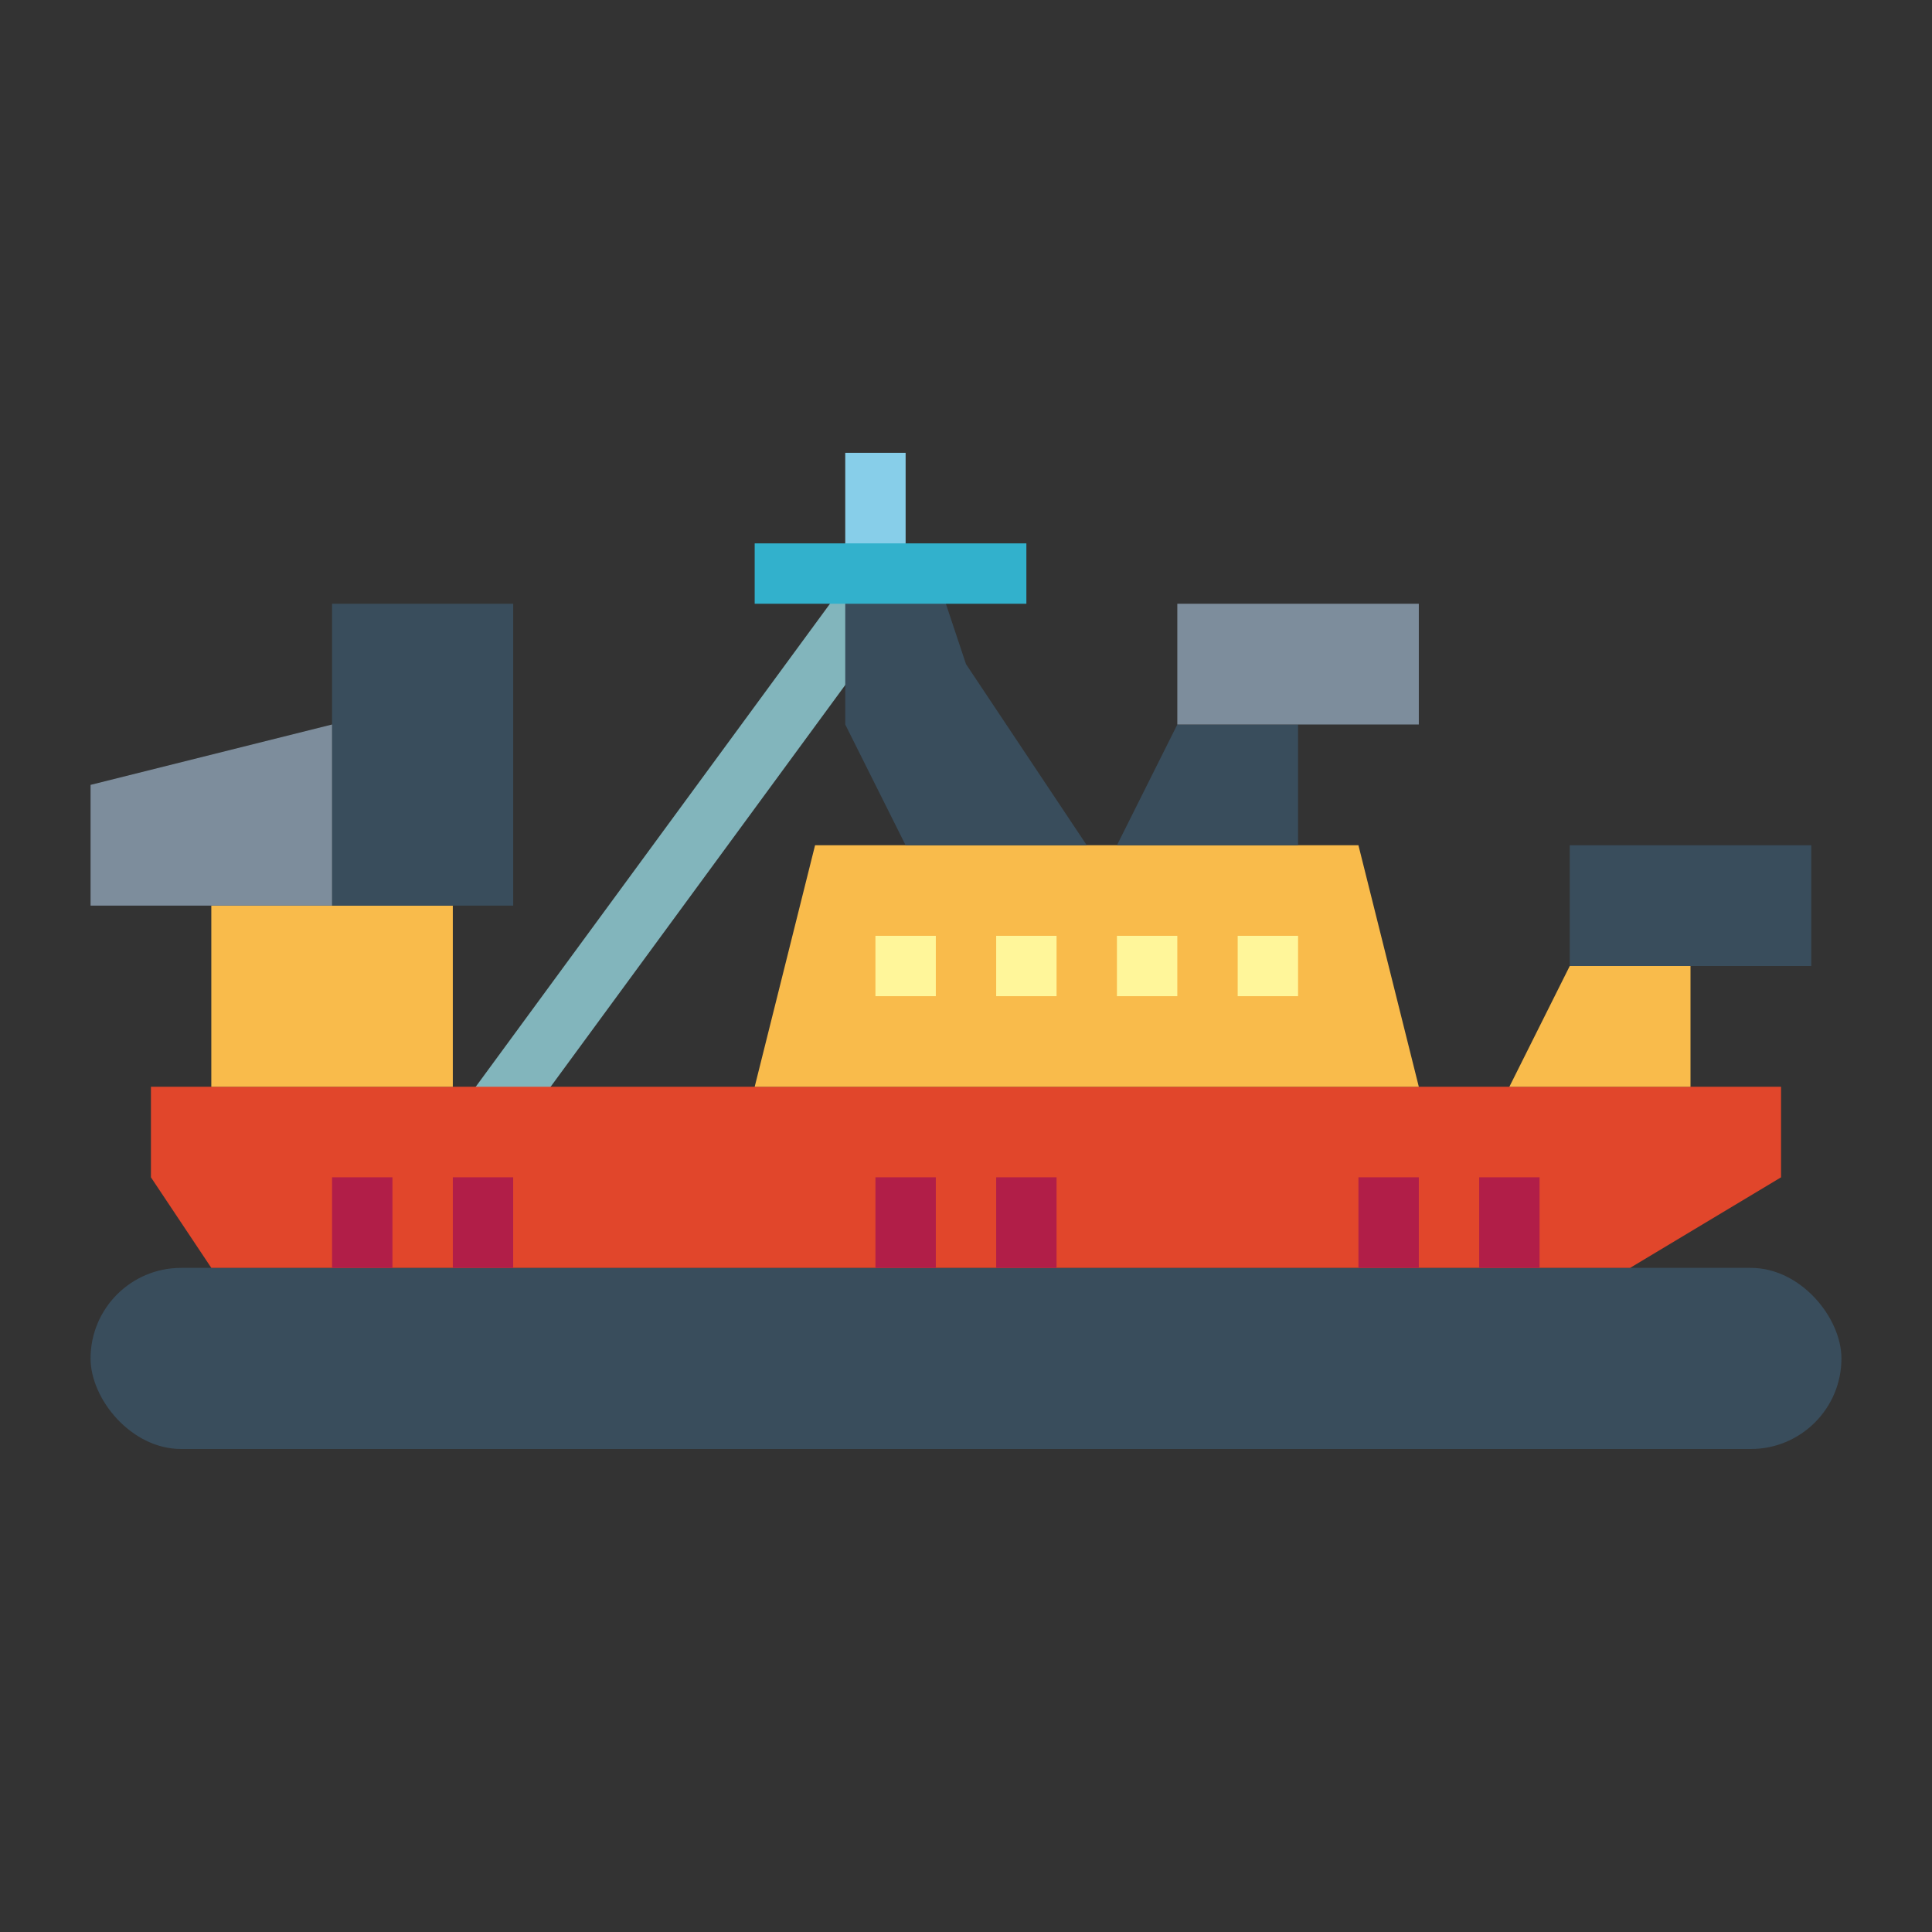 <svg height="512" viewBox="0 0 64 64" width="512" xmlns="http://www.w3.org/2000/svg"><rect x="0" y="0" width="64" height="64" fill="#333333" stroke="none"/><g id="flat"><path d="m28 15h2v4h-2z" fill="#87cee9"/><path d="m17.807 36.591h-2.481l12.604-17.186.877 2.186z" fill="#82b5bc"/><rect fill="#394d5c" height="6" rx="3" width="58" x="3" y="42"/><path d="m54 42h-47l-2-3v-3h54v3z" fill="#e1462b"/><path d="m47 36h-22l2-8h18z" fill="#f9bb4b"/><path d="m30 28-2-4v-5h3l1 3 4 6z" fill="#394d5c"/><path d="m25 18h9v2h-9z" fill="#32b1cc"/><path d="m56 36h-6l2-4h4z" fill="#f9bb4b"/><path d="m7 30h8v6h-8z" fill="#f9bb4b"/><path d="m11 20h6v10h-6z" fill="#394d5c"/><path d="m11 30h-8v-4l8-2z" fill="#7d8d9c"/><path d="m29 31h2v2h-2z" fill="#fff69a"/><path d="m33 31h2v2h-2z" fill="#fff69a"/><path d="m37 31h2v2h-2z" fill="#fff69a"/><path d="m41 31h2v2h-2z" fill="#fff69a"/><g fill="#b11e48"><path d="m11 39h2v3h-2z"/><path d="m15 39h2v3h-2z"/><path d="m29 39h2v3h-2z"/><path d="m33 39h2v3h-2z"/><path d="m45 39h2v3h-2z"/><path d="m49 39h2v3h-2z"/></g><path d="m52 28h8v4h-8z" fill="#394d5c"/><path d="m43 28h-6l2-4h4z" fill="#394d5c"/><path d="m39 20h8v4h-8z" fill="#7d8d9c"/></g></svg>
